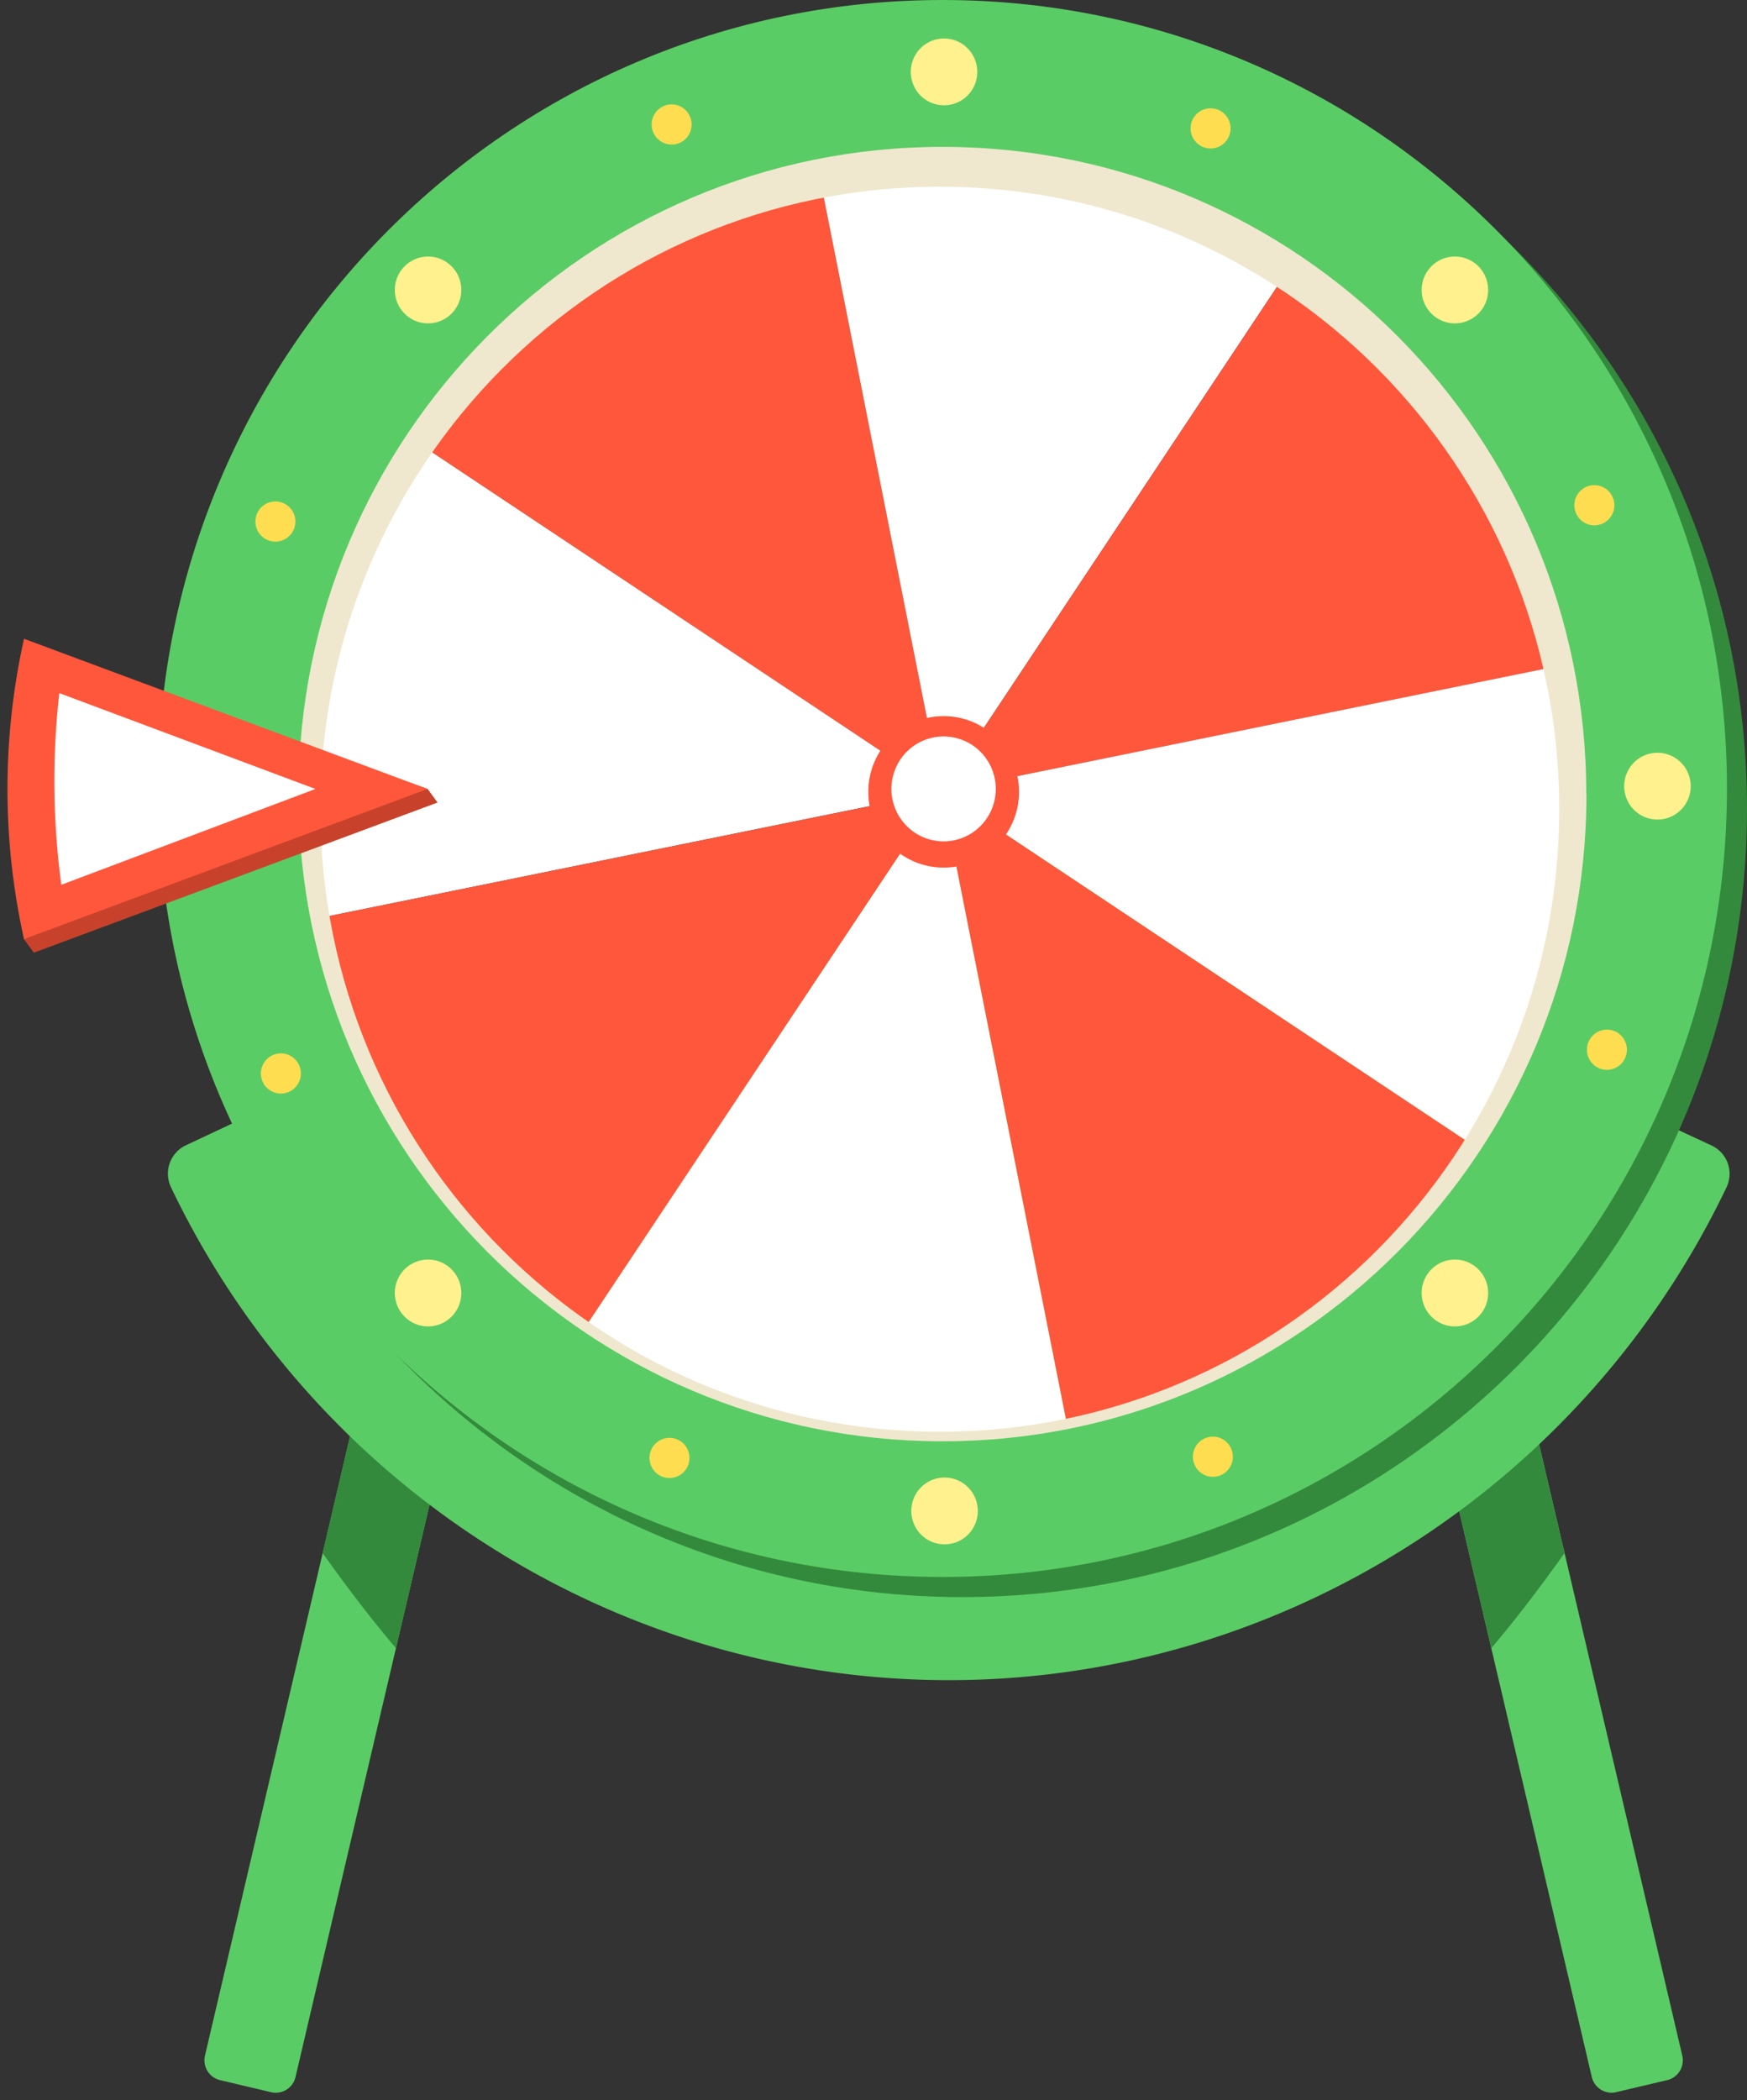 <svg xmlns="http://www.w3.org/2000/svg" class="wheel" viewBox="0 0 233 280" width="233" height="280">
<rect x="0" y="0" width="233" height="280" fill="#333333" stroke="none"/>
<symbol id="wheel" 
    fill="none"
    stroke="currentColor"
  />
<g clip-path="url(#a)" class="wheel-g">

<g class="wheel-legs">
<path fill="#5ACC65" d="m186.861 156.495 6.805-1.609a2.694 2.694 0 0 1 2.044.333c.61.379 1.045.986 1.21 1.688l27.448 117.151c.164.702.043 1.44-.335 2.052a2.702 2.702 0 0 1-1.68 1.214l-6.798 1.603a2.697 2.697 0 0 1-2.044-.334 2.719 2.719 0 0 1-1.21-1.687l-27.468-117.142a2.713 2.713 0 0 1 .338-2.057 2.696 2.696 0 0 1 1.69-1.212Z"/>
<path fill="#338A3C" d="m198.899 219.737-14.066-59.973a2.722 2.722 0 0 1 2.015-3.269l6.805-1.609a2.69 2.69 0 0 1 2.043.333 2.72 2.72 0 0 1 1.211 1.688l11.75 50.159c-3.092 4.338-6.316 8.619-9.758 12.671Z"/>
<path fill="#5ACC65" d="m64.845 156.495-6.805-1.609a2.692 2.692 0 0 0-2.044.333 2.717 2.717 0 0 0-1.21 1.688L27.338 274.058a2.728 2.728 0 0 0 1.054 2.828c.288.208.615.357.961.438l6.805 1.61a2.697 2.697 0 0 0 2.044-.334 2.718 2.718 0 0 0 1.21-1.687L66.86 159.761a2.732 2.732 0 0 0-.336-2.051 2.712 2.712 0 0 0-1.679-1.215Z"/>
<path fill="#338A3C" d="m52.807 219.737 14.053-59.973a2.731 2.731 0 0 0-.334-2.053 2.71 2.71 0 0 0-1.68-1.216l-6.806-1.609a2.692 2.692 0 0 0-2.044.333 2.717 2.717 0 0 0-1.21 1.688l-11.754 50.159c3.106 4.338 6.323 8.619 9.775 12.671Z"/>
<path fill="#5ACC65" d="M125.539 223.995c-43.86-.381-83.772-26.049-102.737-65.711a4.189 4.189 0 0 1 1.982-5.589l101.069-47.511 102.407 47.528a4.162 4.162 0 0 1 2.409 3.986 4.152 4.152 0 0 1-.398 1.589c-19.269 40.307-60.155 66.1-104.732 65.708Z"/>
</g>

<g class="wheel-circle">
<path fill="#FF573B" d="m40.727 49.054 84.839 56.462L105.689 5.244l-64.962 43.81Z"/>
<path fill="#fff" d="m25.818 125.804 99.764-20.285-84.859-56.465-14.905 76.75Z"/>
<path fill="#fff" d="m105.689 5.244 19.88 100.292a290244.86 290244.86 0 0 1 56.545-85.03L105.689 5.245Z"/>
<path fill="#FF573B" d="m182.111 20.513-56.542 85.023 99.747-20.284-43.205-64.739Z"/>
<path fill="#fff" d="m225.316 85.235-99.747 20.301 84.842 56.448 14.905-76.749Z"/>
<path fill="#FF573B" d="m69.027 190.526 56.542-84.99-99.75 20.268 43.208 64.722Z"/>
<path fill="#FF573B" d="m210.408 161.981-84.839-56.445 19.88 100.272 64.959-43.827Z"/>
<path fill="#fff" d="m145.449 205.792-19.88-100.256-56.545 84.993 76.425 15.263Z"/>
<path fill="#FF573B" d="M125.856 115.672c5.552 0 10.053-4.522 10.053-10.099 0-5.578-4.501-10.1-10.053-10.1-5.551 0-10.052 4.522-10.052 10.1 0 5.577 4.501 10.099 10.052 10.099Z"/>
<path fill="#fff" d="M132.623 106.785c.883-3.759-1.434-7.525-5.176-8.412-3.741-.887-7.49 1.44-8.373 5.2-.883 3.758 1.434 7.524 5.176 8.411 3.741.888 7.49-1.44 8.373-5.199Z"/>

<path fill="#338A3C" d="M128.364 2.685c-57.79 0-104.637 47.066-104.637 105.121 0 58.055 46.846 105.121 104.637 105.121 57.79 0 104.636-47.063 104.636-105.121C233 49.748 186.154 2.685 128.364 2.685Zm85.869 105.838c0 47.65-38.449 86.287-85.889 86.287s-85.89-38.623-85.89-86.287c0-47.664 38.45-86.287 85.89-86.287s85.889 38.653 85.889 86.287Z"/>
<path fill="#EFE8CE" d="M125.486 12.565c-52.31 0-94.7 42.596-94.7 95.138 0 52.542 42.39 95.139 94.7 95.139s94.693-42.597 94.693-95.139c0-52.542-42.393-95.138-94.693-95.138Zm-.135 178.316c-45.63 0-82.62-37.17-82.62-82.999 0-45.828 36.99-82.991 82.62-82.991s82.606 37.15 82.606 82.991c0 45.842-36.979 82.999-82.606 82.999Z" style="mix-blend-mode:multiply"/>
<path fill="#5ACC65" d="M125.701 0C67.891 0 21.055 47.063 21.055 105.121c0 58.058 46.836 105.121 104.646 105.121s104.627-47.063 104.627-105.121C230.328 47.063 183.478 0 125.701 0Zm85.889 105.868c0 47.647-38.448 86.287-85.889 86.287-47.44 0-85.89-38.657-85.89-86.287 0-47.63 38.45-86.287 85.89-86.287 47.441 0 85.866 38.623 85.866 86.287h.023Z"/>
<path fill="#FFDD50" d="M164.05 17.734a2.678 2.678 0 0 0-1.982-3.222 2.665 2.665 0 0 0-3.207 1.992 2.68 2.68 0 0 0 1.982 3.222 2.665 2.665 0 0 0 3.207-1.992ZM215.236 67.973a2.68 2.68 0 0 0-1.983-3.222 2.666 2.666 0 0 0-3.207 1.992 2.68 2.68 0 0 0 1.983 3.222 2.666 2.666 0 0 0 3.207-1.992ZM216.202 141.845a2.686 2.686 0 0 0 0-3.787 2.657 2.657 0 0 0-3.77 0 2.686 2.686 0 0 0 0 3.787 2.657 2.657 0 0 0 3.77 0ZM164.358 194.827a2.68 2.68 0 0 0-1.982-3.222 2.666 2.666 0 0 0-3.207 1.992 2.68 2.68 0 0 0 1.982 3.222 2.666 2.666 0 0 0 3.207-1.992ZM91.884 194.989a2.68 2.68 0 0 0-1.982-3.222 2.666 2.666 0 0 0-3.207 1.992 2.68 2.68 0 0 0 1.982 3.222 2.666 2.666 0 0 0 3.207-1.992ZM39.347 145.01a2.687 2.687 0 0 0 0-3.788 2.657 2.657 0 0 0-3.77 0 2.687 2.687 0 0 0 0 3.788 2.657 2.657 0 0 0 3.77 0ZM39.326 70.147a2.679 2.679 0 0 0-1.982-3.221 2.665 2.665 0 0 0-3.207 1.991 2.679 2.679 0 0 0 1.982 3.222 2.665 2.665 0 0 0 3.207-1.992ZM91.462 18.49a2.687 2.687 0 0 0 0-3.787 2.657 2.657 0 0 0-3.77 0 2.687 2.687 0 0 0 0 3.788 2.657 2.657 0 0 0 3.77 0Z"/>
<path fill="#FFF18D" d="M57.092 43.11c2.448 0 4.433-1.993 4.433-4.453s-1.985-4.454-4.433-4.454c-2.448 0-4.433 1.994-4.433 4.454s1.985 4.454 4.433 4.454ZM194.043 43.11c2.448 0 4.433-1.993 4.433-4.453s-1.985-4.454-4.433-4.454c-2.449 0-4.434 1.994-4.434 4.454s1.985 4.454 4.434 4.454ZM194.043 176.836c2.448 0 4.433-1.994 4.433-4.454s-1.985-4.454-4.433-4.454c-2.449 0-4.434 1.994-4.434 4.454s1.985 4.454 4.434 4.454ZM57.092 176.836c2.448 0 4.433-1.994 4.433-4.454s-1.985-4.454-4.433-4.454c-2.448 0-4.433 1.994-4.433 4.454s1.985 4.454 4.433 4.454ZM130.143 10.9c.722-2.35-.588-4.844-2.927-5.57a4.43 4.43 0 0 0-5.545 2.94c-.722 2.35.588 4.844 2.927 5.57a4.43 4.43 0 0 0 5.545-2.94ZM222.784 108.915a4.462 4.462 0 0 0 2.354-5.838 4.425 4.425 0 0 0-5.81-2.365c-2.255.958-3.309 3.572-2.355 5.837a4.427 4.427 0 0 0 5.811 2.366ZM130.079 203.127c.928-2.276-.156-4.877-2.422-5.809a4.427 4.427 0 0 0-5.783 2.433c-.928 2.277.157 4.878 2.423 5.81a4.426 4.426 0 0 0 5.782-2.434Z"/>
</g>


<path fill="#C8422B" d="m4.512 127.015-1.322-1.809a119.872 119.872 0 0 1 1.322-38.232l52.524 18.21 1.322 1.809-53.846 20.022Z"/>
<path fill="#FF573B" d="M3.203 125.206a92.01 92.01 0 0 1 0-40.044l53.82 20.022-53.82 20.022Z"/>
<path fill="#fff" d="M8.178 117.961a104.19 104.19 0 0 1-.27-25.554l34.16 12.777-33.89 12.777Z"/>
</g>
<defs><clipPath id="a"><path fill="#fff" d="M0 0h233v280H0z"/></clipPath></defs>
</svg>